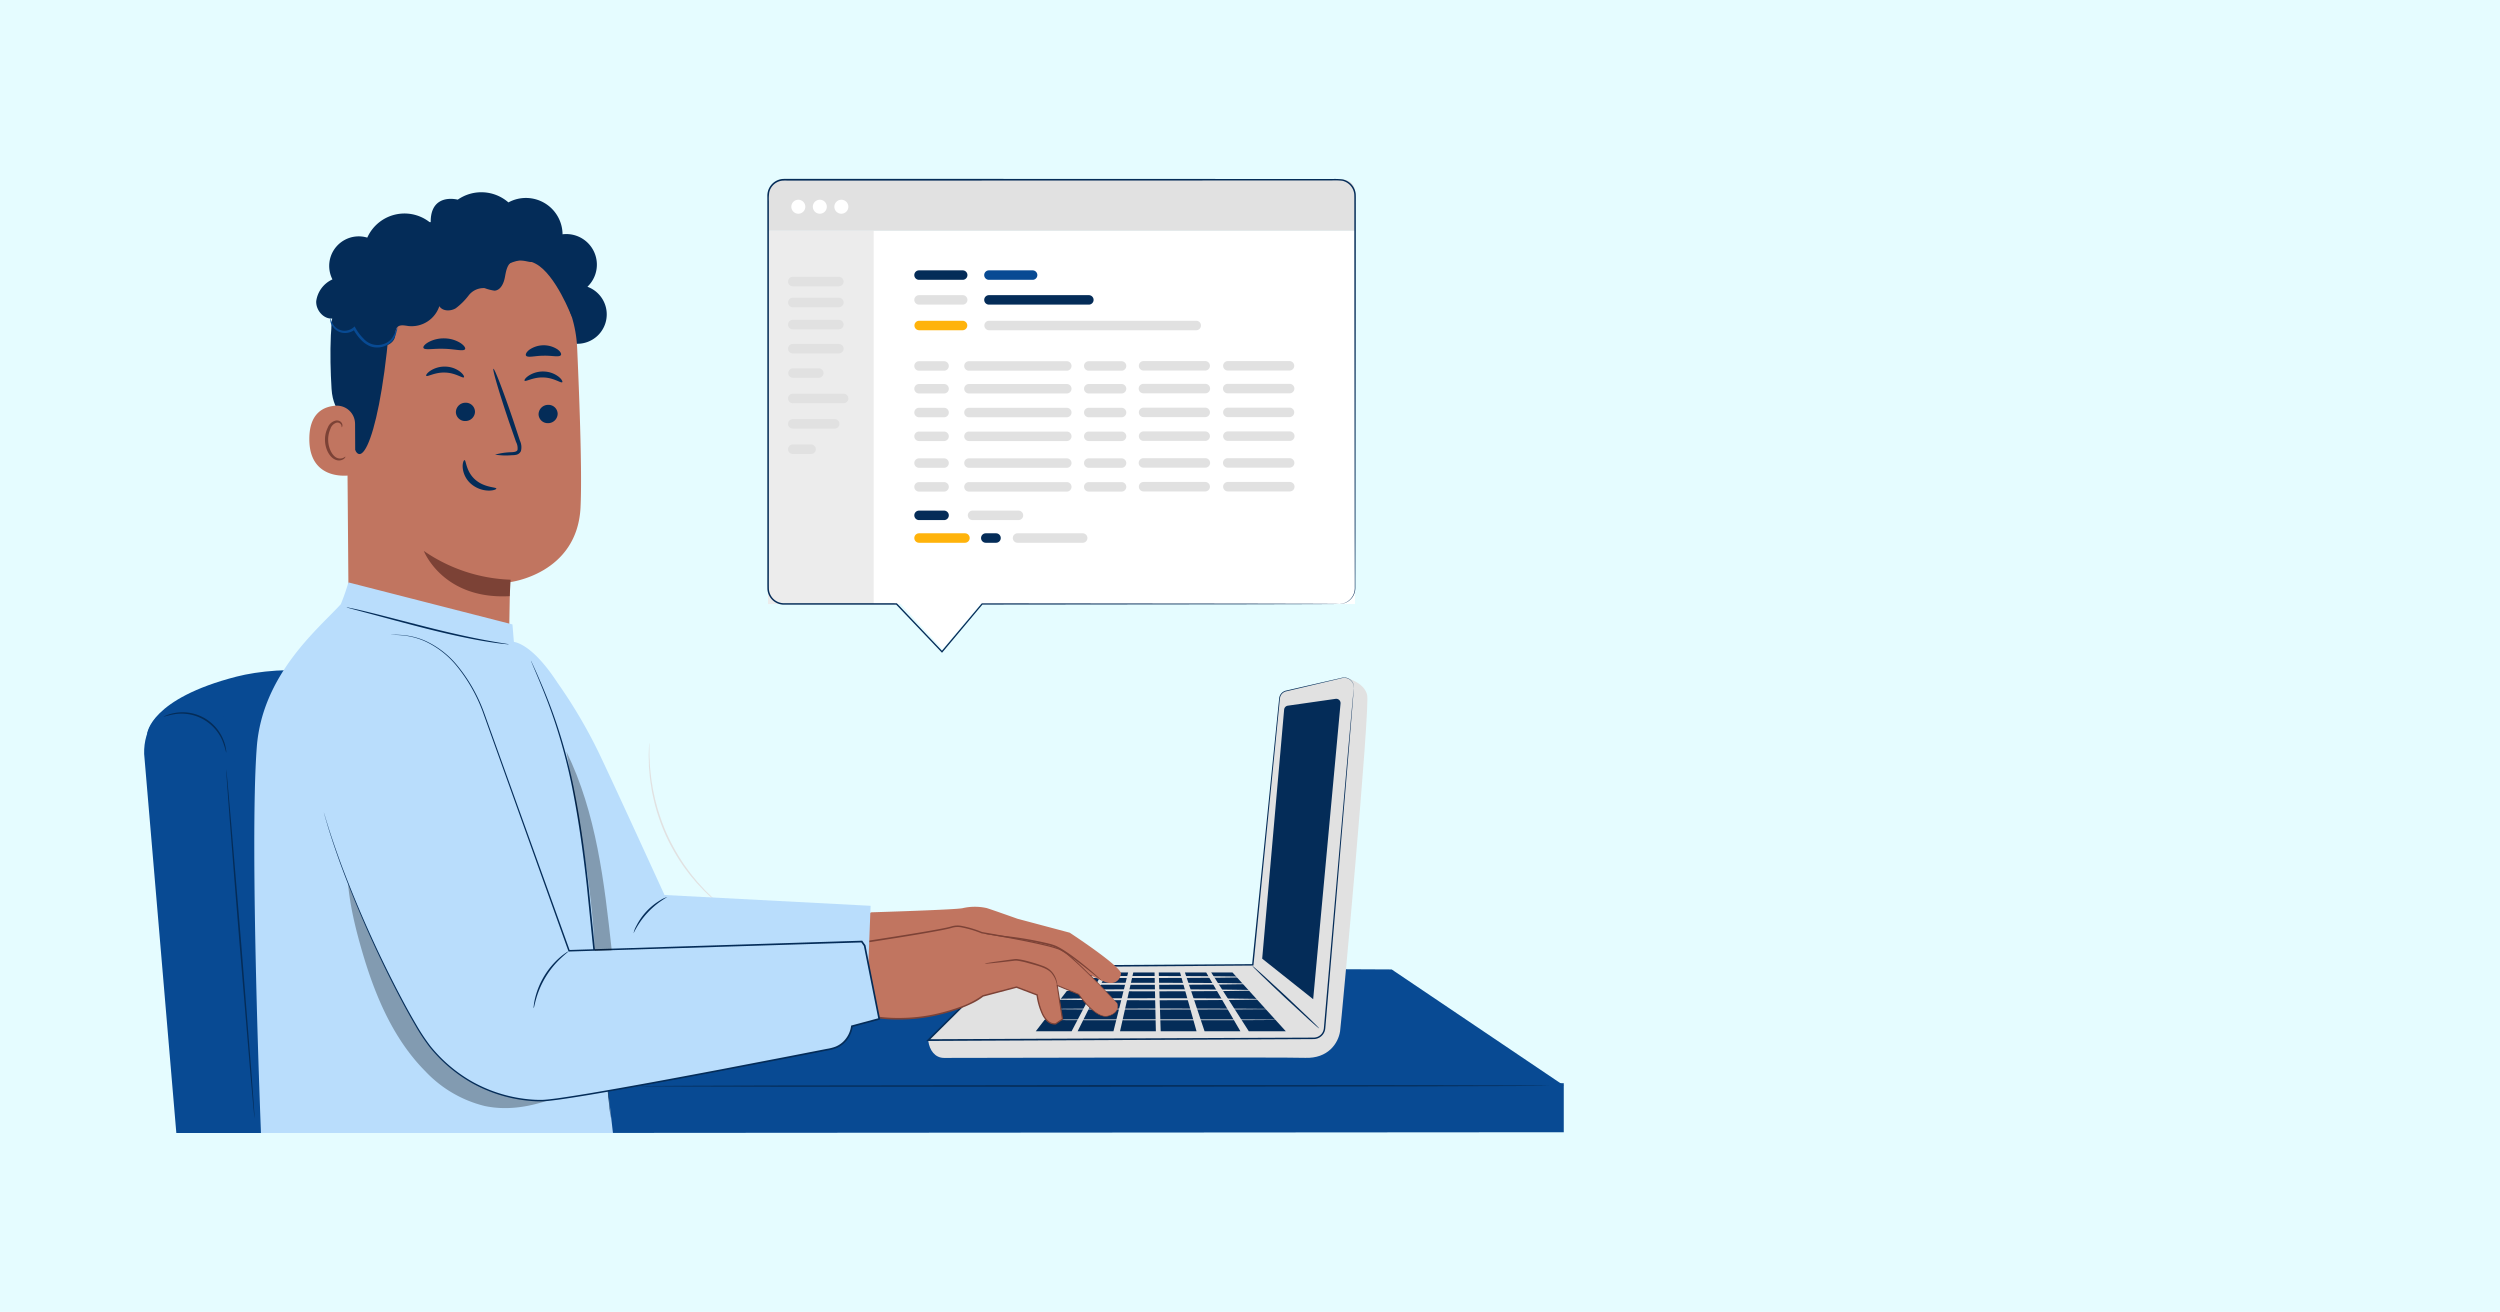 <svg xmlns="http://www.w3.org/2000/svg" xmlns:xlink="http://www.w3.org/1999/xlink" width="505" height="265" viewBox="0 0 505 265">
  <defs>
    <clipPath id="clip-path">
      <rect id="Rectangle_296766" data-name="Rectangle 296766" width="52.382" height="68.91" fill="none"/>
    </clipPath>
    <clipPath id="clip-path-2">
      <rect id="Rectangle_296767" data-name="Rectangle 296767" width="9.161" height="40.275" fill="none"/>
    </clipPath>
  </defs>
  <g id="_15" data-name="15" transform="translate(-285 -5710)">
    <rect id="BG" width="505" height="265" transform="translate(285 5710)" fill="#e5fcff"/>
    <g id="Group_147752" data-name="Group 147752" transform="translate(314.108 5746.135)">
      <path id="Path_203375" data-name="Path 203375" d="M311.793,796.127a1.775,1.775,0,0,0-.039.381c-.012.283-.028.646-.048,1.095-.019.476-.047,1.059-.014,1.735s.006,1.449.105,2.3c.081.848.138,1.782.313,2.77.08.494.143,1.01.245,1.534s.228,1.06.346,1.612a39.7,39.7,0,0,0,2.321,6.951,40.884,40.884,0,0,0,3.612,6.38c.671.907,1.29,1.783,1.954,2.536.326.381.622.765.941,1.1l.919.973c.571.634,1.157,1.137,1.647,1.6s.935.844,1.307,1.141l.854.687a1.736,1.736,0,0,0,.311.223,1.793,1.793,0,0,0-.271-.272l-.814-.731c-.359-.31-.794-.694-1.266-1.176s-1.048-.989-1.605-1.63l-.9-.981c-.312-.341-.6-.726-.921-1.108-.651-.755-1.257-1.631-1.917-2.536a42.259,42.259,0,0,1-3.562-6.343,40.9,40.9,0,0,1-2.327-6.89l-.356-1.6c-.107-.52-.174-1.031-.259-1.522-.185-.98-.254-1.906-.349-2.748-.113-.842-.1-1.612-.151-2.284s-.039-1.253-.039-1.728c0-.448-.008-.81-.011-1.094a1.742,1.742,0,0,0-.025-.383" transform="translate(-209.753 -682.142)" fill="#e1e1e1"/>
      <path id="Path_203377" data-name="Path 203377" d="M211.454,895.236,176.695,871.8,8.28,871,.571,895.588Z" transform="translate(75.32 -712.107)" fill="#084a93"/>
      <path id="Path_203378" data-name="Path 203378" d="M.092,920.411l210.444-.153v-9.907L0,911.01Z" transform="translate(76.237 -727.681)" fill="#084a93"/>
      <path id="Path_203379" data-name="Path 203379" d="M3.806,911.2c0,.094,41.2.15,92.01.123,50.828-.027,92.019-.125,92.019-.219s-41.191-.149-92.019-.123c-50.81.027-92.01.125-92.01.219" transform="translate(96.051 -727.927)" fill="#042c58"/>
      <path id="Path_203387" data-name="Path 203387" d="M180.288,774.781s3.754.808,4.405,3.473-5.228,66.4-5.464,67.951c-.371,2.439-2.428,5.537-7.062,5.371-4.038-.145-59.072-.017-72.93.015-1.842,0-2.948-1.564-3.191-3.429l68.14-4.022Z" transform="translate(62.36 -674.027)" fill="#e1e1e1"/>
      <path id="Path_203388" data-name="Path 203388" d="M186.528,776.907l-5.9,68.733a2.225,2.225,0,0,1-2.177,2l-77.87.35,14.959-14.844,50.587-.357,5.41-53.848a1.689,1.689,0,0,1,1.3-1.468l11.332-2.641a1.937,1.937,0,0,1,2.366,2.074" transform="translate(57.829 -674.027)" fill="#e1e1e1"/>
      <path id="Path_203389" data-name="Path 203389" d="M186.936,776.884a1.536,1.536,0,0,0,.013-.332,1.856,1.856,0,0,0-.3-.93,1.958,1.958,0,0,0-1.324-.872,2.354,2.354,0,0,0-1.036.085l-1.153.263-6.015,1.38-3.813.879a1.784,1.784,0,0,0-1.44,1.533q-.113,1.1-.234,2.272c-1.266,12.455-3.074,30.24-5.245,51.59l.146-.132-50.587.335h-.069l-.049.048-14.961,14.842-.3.295.418,0,3.449-.016,57.085-.27,12.818-.065,3.094-.016c.515-.005,1.014,0,1.537-.014a2.361,2.361,0,0,0,2.192-2.016c.057-.511.089-1,.134-1.495q.126-1.483.25-2.939c.66-7.773,1.275-15.014,1.836-21.625,1.112-13.217,2.012-23.913,2.634-31.313.3-3.693.539-6.561.7-8.515.076-.968.134-1.709.173-2.215s.047-.756.047-.756-.034.254-.082.752-.117,1.245-.207,2.212c-.175,1.953-.432,4.819-.763,8.509-.648,7.4-1.586,18.091-2.743,31.3-.574,6.61-1.2,13.848-1.878,21.62q-.126,1.458-.254,2.939c-.045.491-.08,1-.135,1.48a2.069,2.069,0,0,1-1.922,1.764c-.492.013-1.013.007-1.521.012l-3.094.012-12.818.05-57.083.243-3.45.016.121.292,14.957-14.845-.118.049,50.587-.379h.132l.013-.132c2.12-21.356,3.886-39.144,5.123-51.6l.224-2.271a1.626,1.626,0,0,1,1.314-1.4l3.809-.9,6.005-1.421,1.15-.274a2.292,2.292,0,0,1,1.007-.094,1.913,1.913,0,0,1,1.3.83,1.874,1.874,0,0,1,.318.906c.018.217,0,.33.01.33" transform="translate(57.422 -674.004)" fill="#042c58"/>
      <path id="Path_203390" data-name="Path 203390" d="M191.889,885.212h-7.238l9.151-11.87h4.3Z" transform="translate(-4.531 -713.034)" fill="#042c58"/>
      <path id="Path_203391" data-name="Path 203391" d="M120.841,782.81l-5.528,59.719-10.3-8.191,4.434-50.315a.873.873,0,0,1,.746-.787l9.654-1.381a.873.873,0,0,1,.992.954" transform="translate(120.841 -676.824)" fill="#042c58"/>
      <path id="Path_203392" data-name="Path 203392" d="M138.39,885.212H130.92l-7.592-11.87h4.3Z" transform="translate(92.23 -713.034)" fill="#042c58"/>
      <path id="Path_203393" data-name="Path 203393" d="M149.708,885.212H142.47l-3.967-11.87h4.3Z" transform="translate(71.743 -713.034)" fill="#042c58"/>
      <path id="Path_203394" data-name="Path 203394" d="M160.793,885.212h-7.238l-.39-11.87h4.3Z" transform="translate(51.798 -713.034)" fill="#042c58"/>
      <path id="Path_203395" data-name="Path 203395" d="M174,885.212h-7.238l2.672-11.87h4.3Z" transform="translate(30.378 -713.034)" fill="#042c58"/>
      <path id="Path_203396" data-name="Path 203396" d="M183.28,885.212h-7.238l5.9-11.87h4.3Z" transform="translate(12.533 -713.034)" fill="#042c58"/>
      <path id="Path_203397" data-name="Path 203397" d="M124.706,889.09c0,.057,11.038.1,24.65.1s24.653-.046,24.653-.1-11.035-.1-24.653-.1-24.65.046-24.65.1" transform="translate(55.779 -719.226)" fill="#e1e1e1"/>
      <path id="Path_203398" data-name="Path 203398" d="M126.64,885.488c0,.057,10.482.1,23.41.1s23.412-.046,23.412-.1-10.48-.1-23.412-.1-23.41.046-23.41.1" transform="translate(55.157 -717.8)" fill="#e1e1e1"/>
      <path id="Path_203399" data-name="Path 203399" d="M131.215,882.151c0,.114,9.864.206,22.028.206s22.03-.092,22.03-.206-9.861-.206-22.03-.206-22.028.092-22.028.206" transform="translate(50.582 -716.439)" fill="#e1e1e1"/>
      <path id="Path_203400" data-name="Path 203400" d="M133.286,879.168c0,.114,9.651.206,21.554.206s21.556-.092,21.556-.206-9.649-.205-21.556-.205-21.554.092-21.554.205" transform="translate(48.208 -715.259)" fill="#e1e1e1"/>
      <path id="Path_203401" data-name="Path 203401" d="M134.49,876.99c0,.114,9.714.205,21.695.205s21.7-.092,21.7-.205-9.712-.206-21.7-.206-21.695.092-21.695.206" transform="translate(45.995 -714.397)" fill="#e1e1e1"/>
      <path id="Path_203402" data-name="Path 203402" d="M134.912,874.716c0,.114,9.9.205,22.1.205s22.1-.092,22.1-.205-9.894-.206-22.1-.206-22.1.092-22.1.206" transform="translate(44.504 -713.496)" fill="#e1e1e1"/>
      <path id="Path_203403" data-name="Path 203403" d="M125.654,883.784l-13.49-12.621" transform="translate(111.712 -712.172)" fill="#e1e1e1"/>
      <path id="Path_203404" data-name="Path 203404" d="M112.163,871.161c-.065.069,2.9,2.95,6.628,6.436s6.8,6.255,6.862,6.185-2.9-2.95-6.628-6.436-6.8-6.254-6.862-6.186" transform="translate(111.713 -712.171)" fill="#042c58"/>
      <path id="Path_203405" data-name="Path 203405" d="M406.727,785.009s.661-6.978,18.052-11.443c8.4-2.157,28.44-3.192,30.712,9.836.074.422,9.976,82.359,9.976,82.359H428.41Z" transform="translate(-406.086 -673.031)" fill="#084a93"/>
      <path id="Path_203406" data-name="Path 203406" d="M472.443,870.271h17.1l-5.709-80.277c-.418-3.906-4.461-6.723-9.03-6.291l-1.53.145c-4.569.432-7.463,4.834-7.332,9.847Z" transform="translate(-465.933 -677.541)" fill="#084a93"/>
      <path id="Path_203407" data-name="Path 203407" d="M473.786,875.971c.094-.008-1.113-15.821-2.7-35.315s-2.944-35.3-3.038-35.291,1.113,15.818,2.7,35.319,2.944,35.295,3.038,35.287" transform="translate(-451.463 -686.131)" fill="#042c58"/>
      <path id="Path_203408" data-name="Path 203408" d="M477.525,786.478a17.71,17.71,0,0,1,2.4-.565,9,9,0,0,1,9.538,5.472,17.912,17.912,0,0,1,.725,2.36,2.2,2.2,0,0,0-.034-.673,7.882,7.882,0,0,0-.467-1.778,8.882,8.882,0,0,0-9.8-5.62,7.9,7.9,0,0,0-1.771.494,2.165,2.165,0,0,0-.6.311" transform="translate(-473.602 -677.806)" fill="#042c58"/>
      <path id="Path_203409" data-name="Path 203409" d="M351.183,616.863c-.172-4.7,3.014-5.334,5.466-4.794a8.315,8.315,0,0,1,10.225.558,7.4,7.4,0,0,1,10.936,6.439,6.179,6.179,0,0,1,5.024,10.6,5.94,5.94,0,0,1-2.911,11.455l-28.837-19.2c-1.729-1.82.189-2.544.1-5.054" transform="translate(-293.283 -607.875)" fill="#042c58"/>
      <path id="Path_203410" data-name="Path 203410" d="M405.54,646.771a25.2,25.2,0,0,0-24.283-24.053l-1.3-.047c-14.092.321-21.692,12.469-20.981,26.547l.372,46.9.092,8.905,32.22,7.66.327-18.565s13.594-1.622,14.242-15.133c.312-6.525-.137-20.014-.686-32.218" transform="translate(-318.066 -612.663)" fill="#c17560"/>
      <path id="Path_203411" data-name="Path 203411" d="M400.008,737.086a32.81,32.81,0,0,1-17.527-5.814s3.82,9.876,17.351,9.138Z" transform="translate(-325.978 -656.12)" fill="#7c4236"/>
      <path id="Path_203412" data-name="Path 203412" d="M370.6,683.931a1.932,1.932,0,0,1-1.93,1.882A1.847,1.847,0,0,1,366.743,684a1.933,1.933,0,0,1,1.928-1.883,1.849,1.849,0,0,1,1.93,1.813" transform="translate(-287.061 -636.47)" fill="#042c58"/>
      <path id="Path_203413" data-name="Path 203413" d="M372.788,673.056c-.248.243-1.671-.891-3.749-.959-2.074-.1-3.636.916-3.852.654-.107-.117.153-.563.834-1.022a5.3,5.3,0,0,1,3.1-.835,5.1,5.1,0,0,1,2.973,1.078c.622.513.822.976.7,1.085" transform="translate(-288.328 -631.983)" fill="#042c58"/>
      <path id="Path_203414" data-name="Path 203414" d="M398.235,683.222A1.931,1.931,0,0,1,396.3,685.1a1.847,1.847,0,0,1-1.928-1.812,1.933,1.933,0,0,1,1.929-1.882,1.849,1.849,0,0,1,1.93,1.813" transform="translate(-331.392 -636.188)" fill="#042c58"/>
      <path id="Path_203415" data-name="Path 203415" d="M405.661,671.408c-.248.243-1.674-.891-3.75-.959-2.073-.1-3.636.916-3.853.654-.106-.117.151-.563.835-1.022a5.3,5.3,0,0,1,3.095-.835,5.089,5.089,0,0,1,2.974,1.078c.619.512.821.976.7,1.084" transform="translate(-341.062 -631.325)" fill="#042c58"/>
      <path id="Path_203416" data-name="Path 203416" d="M379.184,687.35a13.719,13.719,0,0,1,3.4-.489c.532-.035,1.038-.123,1.14-.482a2.7,2.7,0,0,0-.3-1.585q-.68-1.951-1.425-4.094c-1.974-5.828-3.382-10.612-3.147-10.69s2.027,4.583,4,10.411q.71,2.155,1.358,4.117a3.074,3.074,0,0,1,.2,2.091,1.332,1.332,0,0,1-.9.745,3.64,3.64,0,0,1-.906.093,13.58,13.58,0,0,1-3.419-.117" transform="translate(-308.291 -631.652)" fill="#042c58"/>
      <path id="Path_203417" data-name="Path 203417" d="M387.622,700.725c.338-.008.263,2.247,2.135,3.916s4.282,1.506,4.288,1.822c.027.143-.55.419-1.566.411a5.621,5.621,0,0,1-3.584-1.393,4.9,4.9,0,0,1-1.646-3.279c-.053-.946.219-1.5.373-1.477" transform="translate(-322.893 -643.908)" fill="#042c58"/>
      <path id="Path_203418" data-name="Path 203418" d="M406.089,661.591c-.266.531-2.038-.017-4.213-.059-2.173-.091-4,.346-4.205-.2-.088-.26.292-.738,1.072-1.17a6.5,6.5,0,0,1,3.255-.735,6.236,6.236,0,0,1,3.158.932c.727.478,1.052.978.934,1.231" transform="translate(-341.252 -627.208)" fill="#042c58"/>
      <path id="Path_203419" data-name="Path 203419" d="M372.677,663.718c-.343.489-1.8.065-3.517.123-1.723,0-3.161.465-3.52-.013-.158-.233.049-.716.665-1.192a5.1,5.1,0,0,1,5.671-.089c.63.456.852.933.7,1.17" transform="translate(-288.485 -628.12)" fill="#042c58"/>
      <path id="Path_203420" data-name="Path 203420" d="M410.683,639.483s-3.264-8.592-7.276-10.712c-4.856-2.568-7.177,2.781-11.839,1.3s-9.3-3.946-14.24-.477c-5.409,3.8-3.041,6.68-3.579,12.666-2.184,24.269-6.869,30.987-7.725,19.488-.093-1.259-3.54-2.381-3.868-7.7-.424-6.9-.392-15.255,1.315-20.079,1.44-4.066,3.885-6.823,8.2-9.806,6.813-4.708,15.932-4.49,22.1-3.647s17.85,8.391,16.91,18.97" transform="translate(-324.288 -611.62)" fill="#042c58"/>
      <path id="Path_203421" data-name="Path 203421" d="M443.652,686.095a3.671,3.671,0,0,0-3.836-3.677c-2.529.151-5.386,1.482-5.4,6.7-.034,9.251,9.262,7.377,9.279,7.111.012-.181-.018-6.261-.039-10.132" transform="translate(-401.041 -636.604)" fill="#c17560"/>
      <path id="Path_203422" data-name="Path 203422" d="M441.83,694.7c-.04-.03-.162.112-.434.236a1.611,1.611,0,0,1-1.2.02c-.976-.362-1.793-1.917-1.833-3.584a5.328,5.328,0,0,1,.46-2.306,1.861,1.861,0,0,1,1.217-1.232.82.82,0,0,1,.949.445c.123.259.064.443.112.46.026.024.2-.155.126-.537a1.025,1.025,0,0,0-.362-.581,1.219,1.219,0,0,0-.89-.239,2.264,2.264,0,0,0-1.689,1.429,5.47,5.47,0,0,0-.568,2.576c.053,1.865,1,3.612,2.336,4a1.728,1.728,0,0,0,1.475-.239c.288-.228.337-.434.305-.451" transform="translate(-401.18 -638.579)" fill="#7c4236"/>
      <path id="Path_203423" data-name="Path 203423" d="M380.3,641.5a8.785,8.785,0,0,0,3.85,1.946c1.441.195,3.125-.577,3.419-2,.132-.639,0-1.391.442-1.873.526-.575,1.45-.357,2.222-.247a5.9,5.9,0,0,0,6.273-4.012c.648,1.05,2.25,1.062,3.31.431a13.264,13.264,0,0,0,2.612-2.6,3.8,3.8,0,0,1,3.229-1.474,9.141,9.141,0,0,0,1.994.514c1.218-.065,1.86-1.465,2.087-2.663s.419-2.6,1.47-3.216c.974-.573,2.2-.178,3.308.026s2.563-.006,2.888-1.089a2.2,2.2,0,0,0-.354-1.691,5.989,5.989,0,0,0-6.984-2.517,8.117,8.117,0,0,0-14.849-2.1,8.238,8.238,0,0,0-13.267,2.534,5.971,5.971,0,0,0-7.036,8.44,5.671,5.671,0,0,0-3.278,4.4c-.1,1.911,1.693,3.884,3.556,3.446a3.307,3.307,0,0,0,5.6,3.5" transform="translate(-336.867 -609.605)" fill="#042c58"/>
      <path id="Path_203424" data-name="Path 203424" d="M420.381,652.612a2.216,2.216,0,0,0,.512,1.8,2.97,2.97,0,0,0,1.813,1.17,3.2,3.2,0,0,0,2.662-.672l-.389-.073a9.254,9.254,0,0,0,1.763,2.371,5.311,5.311,0,0,0,1.646,1.106,4.107,4.107,0,0,0,4.575-1.2,5.334,5.334,0,0,0,.816-1.9,1.827,1.827,0,0,0,.1-.744c-.04-.01-.127.241-.3.683a6.209,6.209,0,0,1-.916,1.727,3.771,3.771,0,0,1-5.558-.067,9.3,9.3,0,0,1-1.682-2.223l-.153-.278-.236.206a2.806,2.806,0,0,1-2.253.63,2.721,2.721,0,0,1-1.641-.941,4.5,4.5,0,0,1-.761-1.6" transform="translate(-382.739 -624.511)" fill="#084a93"/>
      <path id="Path_203425" data-name="Path 203425" d="M181.42,852.16s17.44-.523,18.485-.849a10.955,10.955,0,0,1,4.834,0c1.241.391,6.2,2.155,6.2,2.155l10.536,2.808s10.588,6.926,10.366,8.312-1.372,2.335-3.266,1.617-11.454-5.683-11.454-5.683l-10.492-1.111s-14.349,5.155-17.246,4.9-10.32-1.512-10.32-1.512-1.045-7.437-.522-8.613,2.874-2.025,2.874-2.025" transform="translate(-34.507 -704.009)" fill="#c17560"/>
      <path id="Path_203426" data-name="Path 203426" d="M232.182,873.45s-8.838-9.477-11.287-10.755-16.079-3.514-16.079-3.514-4.366-1.81-5.963-1.171-18.528,3.195-19.274,3.3,3.621,14.908,3.621,14.908a34.52,34.52,0,0,0,12.671-.532c6.815-1.6,9.158-3.727,9.158-3.727l6.8-1.787,4.163,1.588s.748,6.162,3.729,5.843l1.384-.959-1.065-6.815,4.366,1.81s3.408,5.111,5.963,4.366,1.81-2.556,1.81-2.556" transform="translate(-35.599 -706.912)" fill="#c17560"/>
      <path id="Path_203427" data-name="Path 203427" d="M232.318,873.353a2.082,2.082,0,0,1,.068.74,1.647,1.647,0,0,1-.329.832,2.433,2.433,0,0,1-1,.729,2.524,2.524,0,0,1-1.534.22,4.7,4.7,0,0,1-1.691-.859,15.415,15.415,0,0,1-3.208-3.523l-.016-.024-.025-.011-4.36-1.825-.179-.074.03.192c.315,2.051.668,4.352,1.047,6.817l.053-.123-1.387.955.06-.022a1.994,1.994,0,0,1-1.536-.563,4.546,4.546,0,0,1-1.016-1.479,13.392,13.392,0,0,1-1.021-3.688l-.012-.087-.079-.03-4.16-1.593-.045-.017-.047.012-6.806,1.779-.03.008-.036.028a17.713,17.713,0,0,1-4.706,2.4,39.546,39.546,0,0,1-5.361,1.491,34.037,34.037,0,0,1-5.72.645,32.444,32.444,0,0,1-5.9-.326l.133.119-.95-3.3c-.935-3.349-1.875-6.645-2.558-9.9a11.428,11.428,0,0,1-.186-1.214,1.5,1.5,0,0,1,0-.276c-.007-.043.04-.068-.027-.013a.077.077,0,0,1-.037.01l.017,0,.039-.006.077-.011.614-.092,2.433-.373,4.764-.75c3.128-.505,6.158-1,9.065-1.555.728-.152,1.439-.273,2.16-.495a3.99,3.99,0,0,1,2.045-.062,20.748,20.748,0,0,1,3.941,1.183l.017.006.015,0c4.764.8,9.123,1.585,12.924,2.5a23.533,23.533,0,0,1,2.709.793,8.268,8.268,0,0,1,2.148,1.453c1.286,1.091,2.4,2.171,3.412,3.144,2.01,1.953,3.539,3.534,4.587,4.6l1.193,1.225c.271.277.418.412.418.412s-.126-.156-.385-.442l-1.162-1.255c-1.028-1.09-2.539-2.69-4.534-4.662-1-.983-2.11-2.072-3.4-3.179-.323-.276-.656-.553-1.014-.817a4.765,4.765,0,0,0-1.182-.684,23.379,23.379,0,0,0-2.734-.818c-3.811-.935-8.165-1.737-12.934-2.554l.032.009a21,21,0,0,0-4-1.213,4.281,4.281,0,0,0-2.2.07c-.665.2-1.4.331-2.117.477-2.9.547-5.931,1.036-9.058,1.536l-4.763.744-2.433.37-.613.091-.077.011-.038.006-.021,0a.318.318,0,0,0-.072.028.325.325,0,0,0-.146.262,1.742,1.742,0,0,0,0,.345,11.345,11.345,0,0,0,.19,1.256c.687,3.286,1.625,6.577,2.561,9.931l.951,3.3.03.1.1.016a32.6,32.6,0,0,0,5.976.329,34.258,34.258,0,0,0,5.775-.657,39.663,39.663,0,0,0,5.407-1.511,25.5,25.5,0,0,0,2.514-1.065,12.032,12.032,0,0,0,2.295-1.407l-.066.036,6.8-1.795-.092,0,4.165,1.581-.091-.117a13.6,13.6,0,0,0,1.057,3.77,4.8,4.8,0,0,0,1.085,1.561,2.259,2.259,0,0,0,1.743.624l.033,0,.028-.019,1.382-.961.065-.045-.012-.078c-.392-2.465-.757-4.764-1.083-6.812l-.149.117,4.372,1.8-.042-.034a15.426,15.426,0,0,0,3.278,3.536,4.792,4.792,0,0,0,1.752.862,2.622,2.622,0,0,0,1.6-.249,2.482,2.482,0,0,0,1.02-.775,1.669,1.669,0,0,0,.32-.872,1.405,1.405,0,0,0-.118-.744" transform="translate(-35.735 -706.815)" fill="#7c4236"/>
      <path id="Path_203428" data-name="Path 203428" d="M199.722,869.769a2.545,2.545,0,0,0,.671-.017c.43-.033,1.05-.092,1.815-.172l2.685-.3.775-.091a2.573,2.573,0,0,1,.772.016,15.718,15.718,0,0,1,1.656.344c2.217.644,4.435,1.071,5.289,2.387a4.954,4.954,0,0,1,.789,1.589,6.519,6.519,0,0,0,.175.642,1.588,1.588,0,0,0-.046-.674,4.531,4.531,0,0,0-.723-1.7,4.139,4.139,0,0,0-.9-.927,5.25,5.25,0,0,0-1.32-.669c-.963-.351-2.033-.685-3.177-.979a14.779,14.779,0,0,0-1.7-.345,2.869,2.869,0,0,0-.851-.008l-.775.1-2.679.372c-.761.111-1.377.206-1.8.28a2.526,2.526,0,0,0-.654.149" transform="translate(-29.906 -711.251)" fill="#7c4236"/>
      <path id="Path_203429" data-name="Path 203429" d="M208.41,872.145a5.456,5.456,0,0,0-.731-.737c-.491-.452-1.213-1.092-2.13-1.856s-2.025-1.654-3.3-2.582c-.642-.461-1.326-.932-2.067-1.379a10.866,10.866,0,0,0-1.178-.616,10.471,10.471,0,0,0-1.3-.418,69.915,69.915,0,0,0-9.188-1.58l-2.8-.348a5.954,5.954,0,0,0-1.033-.082,5.939,5.939,0,0,0,1.015.214l2.784.455a85.3,85.3,0,0,1,9.134,1.671,10.32,10.32,0,0,1,1.259.4,10.777,10.777,0,0,1,1.14.591c.729.434,1.411.9,2.054,1.347,1.28.908,2.4,1.778,3.334,2.514l2.2,1.769a6.686,6.686,0,0,0,.819.636" transform="translate(-14.858 -710.07)" fill="#7c4236"/>
      <path id="Path_203430" data-name="Path 203430" d="M271.5,770.9a101.736,101.736,0,0,1,8.334,14.056c3.158,6.575,13.378,28.957,13.378,28.957l41.633,2.186-.615,16.085S294.022,846.5,285.02,843.741,266.429,830.6,266.429,830.6l-4.305-67.848s3.572-.673,9.38,8.144" transform="translate(-188.093 -669.262)" fill="#b9ddfc"/>
      <path id="Path_203431" data-name="Path 203431" d="M400.711,755.066s10.675,24.213,12.235,34.47c3.1,20.362,4.137,33.107,4.137,33.107l3.63,31.511h-71.1s-2.354-58.4-.842-77.983c1.133-14.671,12.369-23.809,16.966-28.827a44.949,44.949,0,0,0,1.543-4.41l33.133,8.486Z" transform="translate(-326.005 -661.424)" fill="#b9ddfc"/>
      <path id="Path_203432" data-name="Path 203432" d="M349,769.1a1.259,1.259,0,0,0,.082.23l.271.66,1.064,2.53c.914,2.2,2.233,5.39,3.559,9.436a112.582,112.582,0,0,1,3.676,14.484c1.058,5.53,1.914,11.667,2.629,18.127,1.31,12.936,2.5,24.644,3.357,33.142l1.045,10.041c.129,1.169.23,2.085.3,2.728.037.3.065.532.087.708a1.38,1.38,0,0,0,.041.24,1.286,1.286,0,0,0-.006-.244l-.053-.712c-.056-.645-.136-1.563-.238-2.735-.223-2.393-.543-5.822-.937-10.051-.822-8.486-1.908-20.211-3.258-33.155-.715-6.467-1.582-12.61-2.659-18.149a109.514,109.514,0,0,0-3.756-14.5c-1.36-4.047-2.714-7.227-3.666-9.411-.471-1.1-.863-1.935-1.123-2.506-.128-.271-.227-.485-.3-.647A1.272,1.272,0,0,0,349,769.1" transform="translate(-270.857 -671.78)" fill="#042c58"/>
      <g id="Group_138100" data-name="Group 138100" transform="translate(41.037 118.79)" opacity="0.3">
        <g id="Group_138099" data-name="Group 138099">
          <g id="Group_138098" data-name="Group 138098" clip-path="url(#clip-path)">
            <path id="Path_203433" data-name="Path 203433" d="M350.563,821.279c.654-6.451,3.553-12.923,8.86-16.648l43.353,61.909c-7.654,4.127-16.151,8.389-24.655,6.57a24.466,24.466,0,0,1-11.939-6.993c-6.856-6.895-10.575-16.289-13.189-25.654-1.744-6.245-3.085-12.732-2.43-19.183" transform="translate(-350.394 -804.631)"/>
          </g>
        </g>
      </g>
      <path id="Path_203434" data-name="Path 203434" d="M259.249,796.323c5.4,19.114,17.558,42.436,21.291,47.122a28.983,28.983,0,0,0,22.682,11.129c4.891,0,46.232-8.051,58.483-10.458a5.247,5.247,0,0,0,4.123-4.072l.106-.507,5.516-1.485-2.937-14.8-.586-.82-59.125,1.86-17.2-47.9c-.325-.547-5.293-16.624-18.761-15.893" transform="translate(-222.958 -668.364)" fill="#b9ddfc"/>
      <path id="Path_203435" data-name="Path 203435" d="M272.511,760.486s.151.007.447.006a13.08,13.08,0,0,1,1.317.032,14.873,14.873,0,0,1,4.968,1.18,18.04,18.04,0,0,1,6.489,5,32.5,32.5,0,0,1,5.457,9.719l-.008-.016,17.15,47.923.037.1.108,0,59.126-1.839-.144-.071.585.82-.028-.066c.849,4.28,1.753,8.833,2.666,13.435.092.467.186.934.271,1.363l.123-.2-5.515,1.485-.108.029-.016.1a5.329,5.329,0,0,1-1.625,3.186,4.955,4.955,0,0,1-1.511.969,8.814,8.814,0,0,1-1.766.451l-7.236,1.413-14.136,2.72c-9.264,1.755-18.188,3.424-26.7,4.865-2.129.353-4.233.69-6.312.984-1.04.13-2.075.276-3.095.323a24.267,24.267,0,0,1-3.063-.154,29.038,29.038,0,0,1-11.174-3.584,29.7,29.7,0,0,1-8.338-7.113,39.243,39.243,0,0,1-2.869-4.327q-1.292-2.2-2.444-4.343a233.892,233.892,0,0,1-12.677-27.934c-1.252-3.393-2.141-6.054-2.708-7.868l-.637-2.066c-.146-.465-.228-.7-.228-.7s.06.242.2.71l.605,2.076c.546,1.821,1.416,4.491,2.65,7.893a228.954,228.954,0,0,0,12.591,28q1.151,2.149,2.438,4.357a39.407,39.407,0,0,0,2.881,4.364,29.946,29.946,0,0,0,8.4,7.192,29.3,29.3,0,0,0,11.28,3.637,24.524,24.524,0,0,0,3.1.159c1.053-.047,2.086-.193,3.132-.322,2.085-.292,4.19-.628,6.322-.979,8.519-1.433,17.446-3.095,26.712-4.846l14.138-2.713,7.237-1.411a9.141,9.141,0,0,0,1.83-.47,5.307,5.307,0,0,0,1.613-1.034,5.68,5.68,0,0,0,1.728-3.366l-.123.129,5.515-1.484.155-.042-.031-.157-.27-1.364-2.667-13.435-.007-.036-.021-.03-.586-.82-.053-.074-.091,0-59.125,1.881.145.1-17.25-47.887-.008-.016a32.429,32.429,0,0,0-5.508-9.718,18.056,18.056,0,0,0-6.561-5,14.644,14.644,0,0,0-5.006-1.138,11.484,11.484,0,0,0-1.321-.007c-.3.009-.446.021-.446.021" transform="translate(-222.628 -668.355)" fill="#042c58"/>
      <path id="Path_203436" data-name="Path 203436" d="M330.082,855.018a16.739,16.739,0,0,1,6.822-7.324,4.645,4.645,0,0,0-1.376.623,12.656,12.656,0,0,0-4.923,5.285,4.628,4.628,0,0,0-.524,1.416" transform="translate(-231.211 -702.628)" fill="#042c58"/>
      <path id="Path_203437" data-name="Path 203437" d="M363.192,877.768c.059.008.173-.758.517-1.95a18.006,18.006,0,0,1,4.983-8.162c.9-.85,1.533-1.3,1.5-1.351a1.692,1.692,0,0,0-.477.269,11.126,11.126,0,0,0-1.184.9,15.934,15.934,0,0,0-5.054,8.28,11.032,11.032,0,0,0-.262,1.466,1.677,1.677,0,0,0-.021.547" transform="translate(-284.498 -710.248)" fill="#042c58"/>
      <g id="Group_138103" data-name="Group 138103" transform="translate(85.304 115.69)" opacity="0.3">
        <g id="Group_138102" data-name="Group 138102">
          <g id="Group_138101" data-name="Group 138101" clip-path="url(#clip-path-2)">
            <path id="Path_203438" data-name="Path 203438" d="M357.822,839.182l-3.442.128c-.555-13.5-3.338-26.971-5.72-40.275,6.069,12.394,7.66,26.43,9.161,40.148" transform="translate(-348.661 -799.035)"/>
          </g>
        </g>
      </g>
      <path id="Path_203439" data-name="Path 203439" d="M383.049,750.23a1.329,1.329,0,0,0,.324.113l.946.26,3.486.927c2.943.782,7,1.9,11.508,3.041s8.634,2.017,11.644,2.512c1.5.248,2.726.424,3.575.511l.977.1a1.331,1.331,0,0,0,.343.012,1.3,1.3,0,0,0-.335-.08l-.967-.162c-.841-.128-2.055-.339-3.55-.618-2.992-.554-7.1-1.467-11.6-2.606s-8.57-2.221-11.531-2.943c-1.479-.366-2.681-.644-3.514-.822l-.962-.2a1.317,1.317,0,0,0-.34-.046" transform="translate(-342.164 -663.688)" fill="#042c58"/>
      <rect id="Rectangle_296784" data-name="Rectangle 296784" width="118.569" height="75.423" transform="translate(126.025 10.457)" fill="#fff"/>
      <rect id="Rectangle_296785" data-name="Rectangle 296785" width="21.355" height="75.423" transform="translate(126.025 10.457)" fill="#ececec"/>
      <path id="Path_203512" data-name="Path 203512" d="M117.227,663.206h-9.309a.957.957,0,1,1,0-1.914h9.309a.957.957,0,0,1,0,1.914" transform="translate(23.117 -627.947)" fill="#e1e1e1"/>
      <path id="Path_203513" data-name="Path 203513" d="M117.227,655.14h-9.309a.957.957,0,1,1,0-1.914h9.309a.957.957,0,0,1,0,1.914" transform="translate(23.117 -624.755)" fill="#e1e1e1"/>
      <path id="Path_203514" data-name="Path 203514" d="M117.227,647.762h-9.309a.957.957,0,1,1,0-1.914h9.309a.957.957,0,0,1,0,1.914" transform="translate(23.117 -621.835)" fill="#e1e1e1"/>
      <path id="Path_203515" data-name="Path 203515" d="M117.227,640.762h-9.309a.957.957,0,1,1,0-1.914h9.309a.957.957,0,0,1,0,1.914" transform="translate(23.117 -619.064)" fill="#e1e1e1"/>
      <path id="Path_203516" data-name="Path 203516" d="M158.943,638.6h-8.818a.957.957,0,0,1,0-1.914h8.818a.957.957,0,0,1,0,1.914" transform="translate(6.413 -618.209)" fill="#042c58"/>
      <path id="Path_203517" data-name="Path 203517" d="M158.943,646.888h-8.818a.956.956,0,0,1,0-1.913h8.818a.956.956,0,1,1,0,1.913" transform="translate(6.413 -621.489)" fill="#e1e1e1"/>
      <path id="Path_203518" data-name="Path 203518" d="M158.943,655.453h-8.818a.957.957,0,0,1,0-1.913h8.818a.957.957,0,0,1,0,1.913" transform="translate(6.413 -624.879)" fill="#ffb30b"/>
      <path id="Path_203519" data-name="Path 203519" d="M155.182,668.012h-5.056a.957.957,0,0,1,0-1.914h5.056a.957.957,0,0,1,0,1.914" transform="translate(6.413 -629.266)" fill="#e1e1e1"/>
      <path id="Path_203520" data-name="Path 203520" d="M155.182,719.595h-5.056a.956.956,0,1,1,0-1.913h5.056a.956.956,0,1,1,0,1.913" transform="translate(6.413 -650.673)" fill="#042c58"/>
      <path id="Path_203521" data-name="Path 203521" d="M177.29,719.595h-9.271a.956.956,0,1,1,0-1.913h9.271a.956.956,0,1,1,0,1.913" transform="translate(-0.669 -650.673)" fill="#e1e1e1"/>
      <path id="Path_203522" data-name="Path 203522" d="M159.4,727.227h-9.271a.957.957,0,0,1,0-1.914H159.4a.957.957,0,0,1,0,1.914" transform="translate(6.413 -653.722)" fill="#ffb30b"/>
      <path id="Path_203523" data-name="Path 203523" d="M174.509,727.227h-2.065a.957.957,0,1,1,0-1.914h2.065a.957.957,0,0,1,0,1.914" transform="translate(-2.42 -653.722)" fill="#042c58"/>
      <path id="Path_203524" data-name="Path 203524" d="M196.213,727.227H183.059a.957.957,0,1,1,0-1.914h13.154a.957.957,0,0,1,0,1.914" transform="translate(-6.621 -653.722)" fill="#e1e1e1"/>
      <path id="Path_203525" data-name="Path 203525" d="M182.322,638.6H173.5a.957.957,0,0,1,0-1.914h8.818a.957.957,0,0,1,0,1.914" transform="translate(-2.84 -618.209)" fill="#084a93"/>
      <path id="Path_203526" data-name="Path 203526" d="M193.683,646.888H173.5a.956.956,0,1,1,0-1.913h20.179a.956.956,0,0,1,0,1.913" transform="translate(-2.839 -621.489)" fill="#042c58"/>
      <path id="Path_203527" data-name="Path 203527" d="M215.408,655.453H173.5a.957.957,0,0,1,0-1.913h41.9a.957.957,0,0,1,0,1.913" transform="translate(-2.84 -624.879)" fill="#e1e1e1"/>
      <path id="Path_203528" data-name="Path 203528" d="M186.573,668.012H166.815a.957.957,0,0,1,0-1.914h19.759a.957.957,0,0,1,0,1.914" transform="translate(-0.192 -629.266)" fill="#e1e1e1"/>
      <path id="Path_203529" data-name="Path 203529" d="M213.483,668.012h-6.623a.957.957,0,0,1,0-1.914h6.623a.957.957,0,0,1,0,1.914" transform="translate(-16.04 -629.266)" fill="#e1e1e1"/>
      <path id="Path_203530" data-name="Path 203530" d="M237.65,667.96h-12.51a.957.957,0,0,1,0-1.913h12.51a.957.957,0,0,1,0,1.913" transform="translate(-23.275 -629.246)" fill="#e1e1e1"/>
      <path id="Path_203531" data-name="Path 203531" d="M265.826,667.96h-12.51a.957.957,0,0,1,0-1.913h12.51a.957.957,0,0,1,0,1.913" transform="translate(-34.426 -629.246)" fill="#e1e1e1"/>
      <path id="Path_203532" data-name="Path 203532" d="M155.182,677.012h-5.056a.957.957,0,0,1,0-1.914h5.056a.957.957,0,0,1,0,1.914" transform="translate(6.413 -633.664)" fill="#e1e1e1"/>
      <path id="Path_203533" data-name="Path 203533" d="M186.573,677.012H166.815a.957.957,0,0,1,0-1.914h19.759a.957.957,0,0,1,0,1.914" transform="translate(-0.192 -633.664)" fill="#e1e1e1"/>
      <path id="Path_203534" data-name="Path 203534" d="M213.483,677.012h-6.623a.957.957,0,0,1,0-1.914h6.623a.957.957,0,0,1,0,1.914" transform="translate(-16.04 -633.664)" fill="#e1e1e1"/>
      <path id="Path_203535" data-name="Path 203535" d="M237.65,676.96h-12.51a.956.956,0,1,1,0-1.913h12.51a.956.956,0,1,1,0,1.913" transform="translate(-23.275 -633.644)" fill="#e1e1e1"/>
      <path id="Path_203536" data-name="Path 203536" d="M265.826,676.96h-12.51a.956.956,0,1,1,0-1.913h12.51a.956.956,0,1,1,0,1.913" transform="translate(-34.426 -633.644)" fill="#e1e1e1"/>
      <path id="Path_203537" data-name="Path 203537" d="M155.182,685.012h-5.056a.957.957,0,0,1,0-1.914h5.056a.957.957,0,0,1,0,1.914" transform="translate(6.413 -636.859)" fill="#e1e1e1"/>
      <path id="Path_203538" data-name="Path 203538" d="M186.573,685.012H166.815a.957.957,0,0,1,0-1.914h19.759a.957.957,0,0,1,0,1.914" transform="translate(-0.192 -636.859)" fill="#e1e1e1"/>
      <path id="Path_203539" data-name="Path 203539" d="M213.483,685.012h-6.623a.957.957,0,0,1,0-1.914h6.623a.957.957,0,0,1,0,1.914" transform="translate(-16.04 -636.859)" fill="#e1e1e1"/>
      <path id="Path_203540" data-name="Path 203540" d="M237.65,684.96h-12.51a.957.957,0,0,1,0-1.913h12.51a.957.957,0,0,1,0,1.913" transform="translate(-23.275 -636.839)" fill="#e1e1e1"/>
      <path id="Path_203541" data-name="Path 203541" d="M265.826,684.96h-12.51a.957.957,0,0,1,0-1.913h12.51a.957.957,0,0,1,0,1.913" transform="translate(-34.426 -636.839)" fill="#e1e1e1"/>
      <path id="Path_203542" data-name="Path 203542" d="M155.182,693.011h-5.056a.957.957,0,0,1,0-1.914h5.056a.957.957,0,0,1,0,1.914" transform="translate(6.413 -640.055)" fill="#e1e1e1"/>
      <path id="Path_203543" data-name="Path 203543" d="M186.573,693.011H166.815a.957.957,0,0,1,0-1.914h19.759a.957.957,0,0,1,0,1.914" transform="translate(-0.192 -640.055)" fill="#e1e1e1"/>
      <path id="Path_203544" data-name="Path 203544" d="M213.483,693.011h-6.623a.957.957,0,0,1,0-1.914h6.623a.957.957,0,0,1,0,1.914" transform="translate(-16.04 -640.055)" fill="#e1e1e1"/>
      <path id="Path_203545" data-name="Path 203545" d="M237.65,692.96h-12.51a.957.957,0,0,1,0-1.913h12.51a.957.957,0,0,1,0,1.913" transform="translate(-23.275 -640.034)" fill="#e1e1e1"/>
      <path id="Path_203546" data-name="Path 203546" d="M265.826,692.96h-12.51a.957.957,0,0,1,0-1.913h12.51a.957.957,0,1,1,0,1.913" transform="translate(-34.426 -640.034)" fill="#e1e1e1"/>
      <path id="Path_203547" data-name="Path 203547" d="M155.182,702.012h-5.056a.957.957,0,0,1,0-1.914h5.056a.957.957,0,0,1,0,1.914" transform="translate(6.413 -643.65)" fill="#e1e1e1"/>
      <path id="Path_203548" data-name="Path 203548" d="M186.573,702.012H166.815a.957.957,0,0,1,0-1.914h19.759a.957.957,0,0,1,0,1.914" transform="translate(-0.192 -643.65)" fill="#e1e1e1"/>
      <path id="Path_203549" data-name="Path 203549" d="M213.483,702.012h-6.623a.957.957,0,0,1,0-1.914h6.623a.957.957,0,0,1,0,1.914" transform="translate(-16.04 -643.65)" fill="#e1e1e1"/>
      <path id="Path_203550" data-name="Path 203550" d="M237.65,701.96h-12.51a.956.956,0,0,1,0-1.913h12.51a.956.956,0,0,1,0,1.913" transform="translate(-23.275 -643.63)" fill="#e1e1e1"/>
      <path id="Path_203551" data-name="Path 203551" d="M265.826,701.96h-12.51a.956.956,0,1,1,0-1.913h12.51a.956.956,0,1,1,0,1.913" transform="translate(-34.426 -643.63)" fill="#e1e1e1"/>
      <path id="Path_203552" data-name="Path 203552" d="M155.182,710.012h-5.056a.957.957,0,0,1,0-1.914h5.056a.957.957,0,0,1,0,1.914" transform="translate(6.413 -646.845)" fill="#e1e1e1"/>
      <path id="Path_203553" data-name="Path 203553" d="M186.573,710.012H166.815a.957.957,0,0,1,0-1.914h19.759a.957.957,0,0,1,0,1.914" transform="translate(-0.192 -646.845)" fill="#e1e1e1"/>
      <path id="Path_203554" data-name="Path 203554" d="M213.483,710.012h-6.623a.957.957,0,0,1,0-1.914h6.623a.957.957,0,0,1,0,1.914" transform="translate(-16.04 -646.845)" fill="#e1e1e1"/>
      <path id="Path_203555" data-name="Path 203555" d="M237.65,709.96h-12.51a.957.957,0,0,1,0-1.913h12.51a.957.957,0,0,1,0,1.913" transform="translate(-23.275 -646.825)" fill="#e1e1e1"/>
      <path id="Path_203556" data-name="Path 203556" d="M265.826,709.96h-12.51a.957.957,0,0,1,0-1.913h12.51a.957.957,0,1,1,0,1.913" transform="translate(-34.426 -646.825)" fill="#e1e1e1"/>
      <path id="Path_203557" data-name="Path 203557" d="M113.2,671.744h-5.277a.957.957,0,0,1,0-1.913H113.2a.957.957,0,0,1,0,1.913" transform="translate(23.117 -631.56)" fill="#e1e1e1"/>
      <path id="Path_203558" data-name="Path 203558" d="M111.616,697.359h-3.7a.957.957,0,0,1,0-1.914h3.7a.957.957,0,0,1,0,1.914" transform="translate(23.117 -641.792)" fill="#e1e1e1"/>
      <path id="Path_203559" data-name="Path 203559" d="M118.184,680.283H107.918a.957.957,0,0,1,0-1.914h10.266a.957.957,0,0,1,0,1.914" transform="translate(23.117 -634.971)" fill="#e1e1e1"/>
      <path id="Path_203560" data-name="Path 203560" d="M116.382,688.82h-8.465a.957.957,0,0,1,0-1.914h8.465a.957.957,0,0,1,0,1.914" transform="translate(23.117 -638.381)" fill="#e1e1e1"/>
      <path id="Path_203561" data-name="Path 203561" d="M216.506,606.393H103.519a3.265,3.265,0,0,0-3.265,3.265v7.019H218.823V608.71a2.317,2.317,0,0,0-2.317-2.317" transform="translate(25.771 -606.22)" fill="#e1e1e1"/>
      <path id="Path_203562" data-name="Path 203562" d="M110.882,614.492a1.412,1.412,0,1,1-1.413-1.413,1.413,1.413,0,0,1,1.413,1.413" transform="translate(22.683 -608.866)" fill="#fff"/>
      <path id="Path_203563" data-name="Path 203563" d="M118.075,614.492a1.412,1.412,0,1,1-1.413-1.413,1.413,1.413,0,0,1,1.413,1.413" transform="translate(19.836 -608.866)" fill="#fff"/>
      <path id="Path_203564" data-name="Path 203564" d="M125.268,614.492a1.412,1.412,0,1,1-1.413-1.413,1.413,1.413,0,0,1,1.413,1.413" transform="translate(16.99 -608.866)" fill="#fff"/>
      <path id="Path_203565" data-name="Path 203565" d="M141.991,746.288l10.022,10.835,9.1-10.835Z" transform="translate(9.253 -662.125)" fill="#fff"/>
      <path id="Path_203566" data-name="Path 203566" d="M215.495,691.986a3.766,3.766,0,0,0,1.037-.193,3.207,3.207,0,0,0,2.026-2.175,3.5,3.5,0,0,0,.114-1.069q0-.576,0-1.21,0-1.27-.008-2.774c0-2.005-.01-4.319-.016-6.922-.013-10.421-.032-25.492-.055-44.113q0-6.984-.011-14.617,0-3.812,0-7.775c-.009-.654.018-1.34-.02-1.975a3.09,3.09,0,0,0-2.425-2.677,13.834,13.834,0,0,0-2.011-.065l-34.962.016-38.634.01-20.435,0h-15.73c-.434.006-.9-.016-1.308.016a3.007,3.007,0,0,0-1.188.379,3.063,3.063,0,0,0-1.466,1.958,9.264,9.264,0,0,0-.082,1.811v5.546q0,3.685,0,7.337,0,7.3,0,14.455c0,9.533,0,18.851,0,27.9q0,6.788,0,13.369,0,3.289,0,6.523c0,1.074-.01,2.16.008,3.209a3.049,3.049,0,0,0,2.971,2.869l1.572,0h3.129l6.164,0,11.936.006h.063l.043.045,9.178,9.663-.205.006,8.116-9.652.039-.046h.06l52.707.057,14.387.035,3.748.018c.845.007,1.278.019,1.278.019s-.433.013-1.278.019l-3.748.018-14.387.035-52.707.057.1-.047-8.1,9.663-.1.118-.106-.112-9.189-9.653.105.045-11.936.006-6.164,0h-3.129l-1.579,0a3.365,3.365,0,0,1-3.278-3.162c-.021-1.086-.007-2.146-.011-3.228q0-3.233,0-6.523,0-6.578,0-13.369c0-9.052,0-18.369,0-27.9q0-7.15,0-14.455V609.686a3.9,3.9,0,0,1,.091-.961,3.4,3.4,0,0,1,1.631-2.178,3.354,3.354,0,0,1,1.322-.422c.476-.034.893-.01,1.342-.017h15.73l20.435,0,38.634.01,34.962.016a13.723,13.723,0,0,1,2.069.073,3.37,3.37,0,0,1,2.642,2.923c.039.695.01,1.338.019,2q0,3.962-.005,7.775-.005,7.624-.011,14.617c-.023,18.621-.042,33.692-.054,44.113-.006,2.6-.011,4.916-.016,6.922q0,1.5-.008,2.774,0,.635,0,1.21a3.561,3.561,0,0,1-.124,1.087,3.209,3.209,0,0,1-.952,1.531,3.174,3.174,0,0,1-1.91.815c-.178.006-.268,0-.268,0" transform="translate(25.884 -606.107)" fill="#042c58"/>
    </g>
  </g>
</svg>
